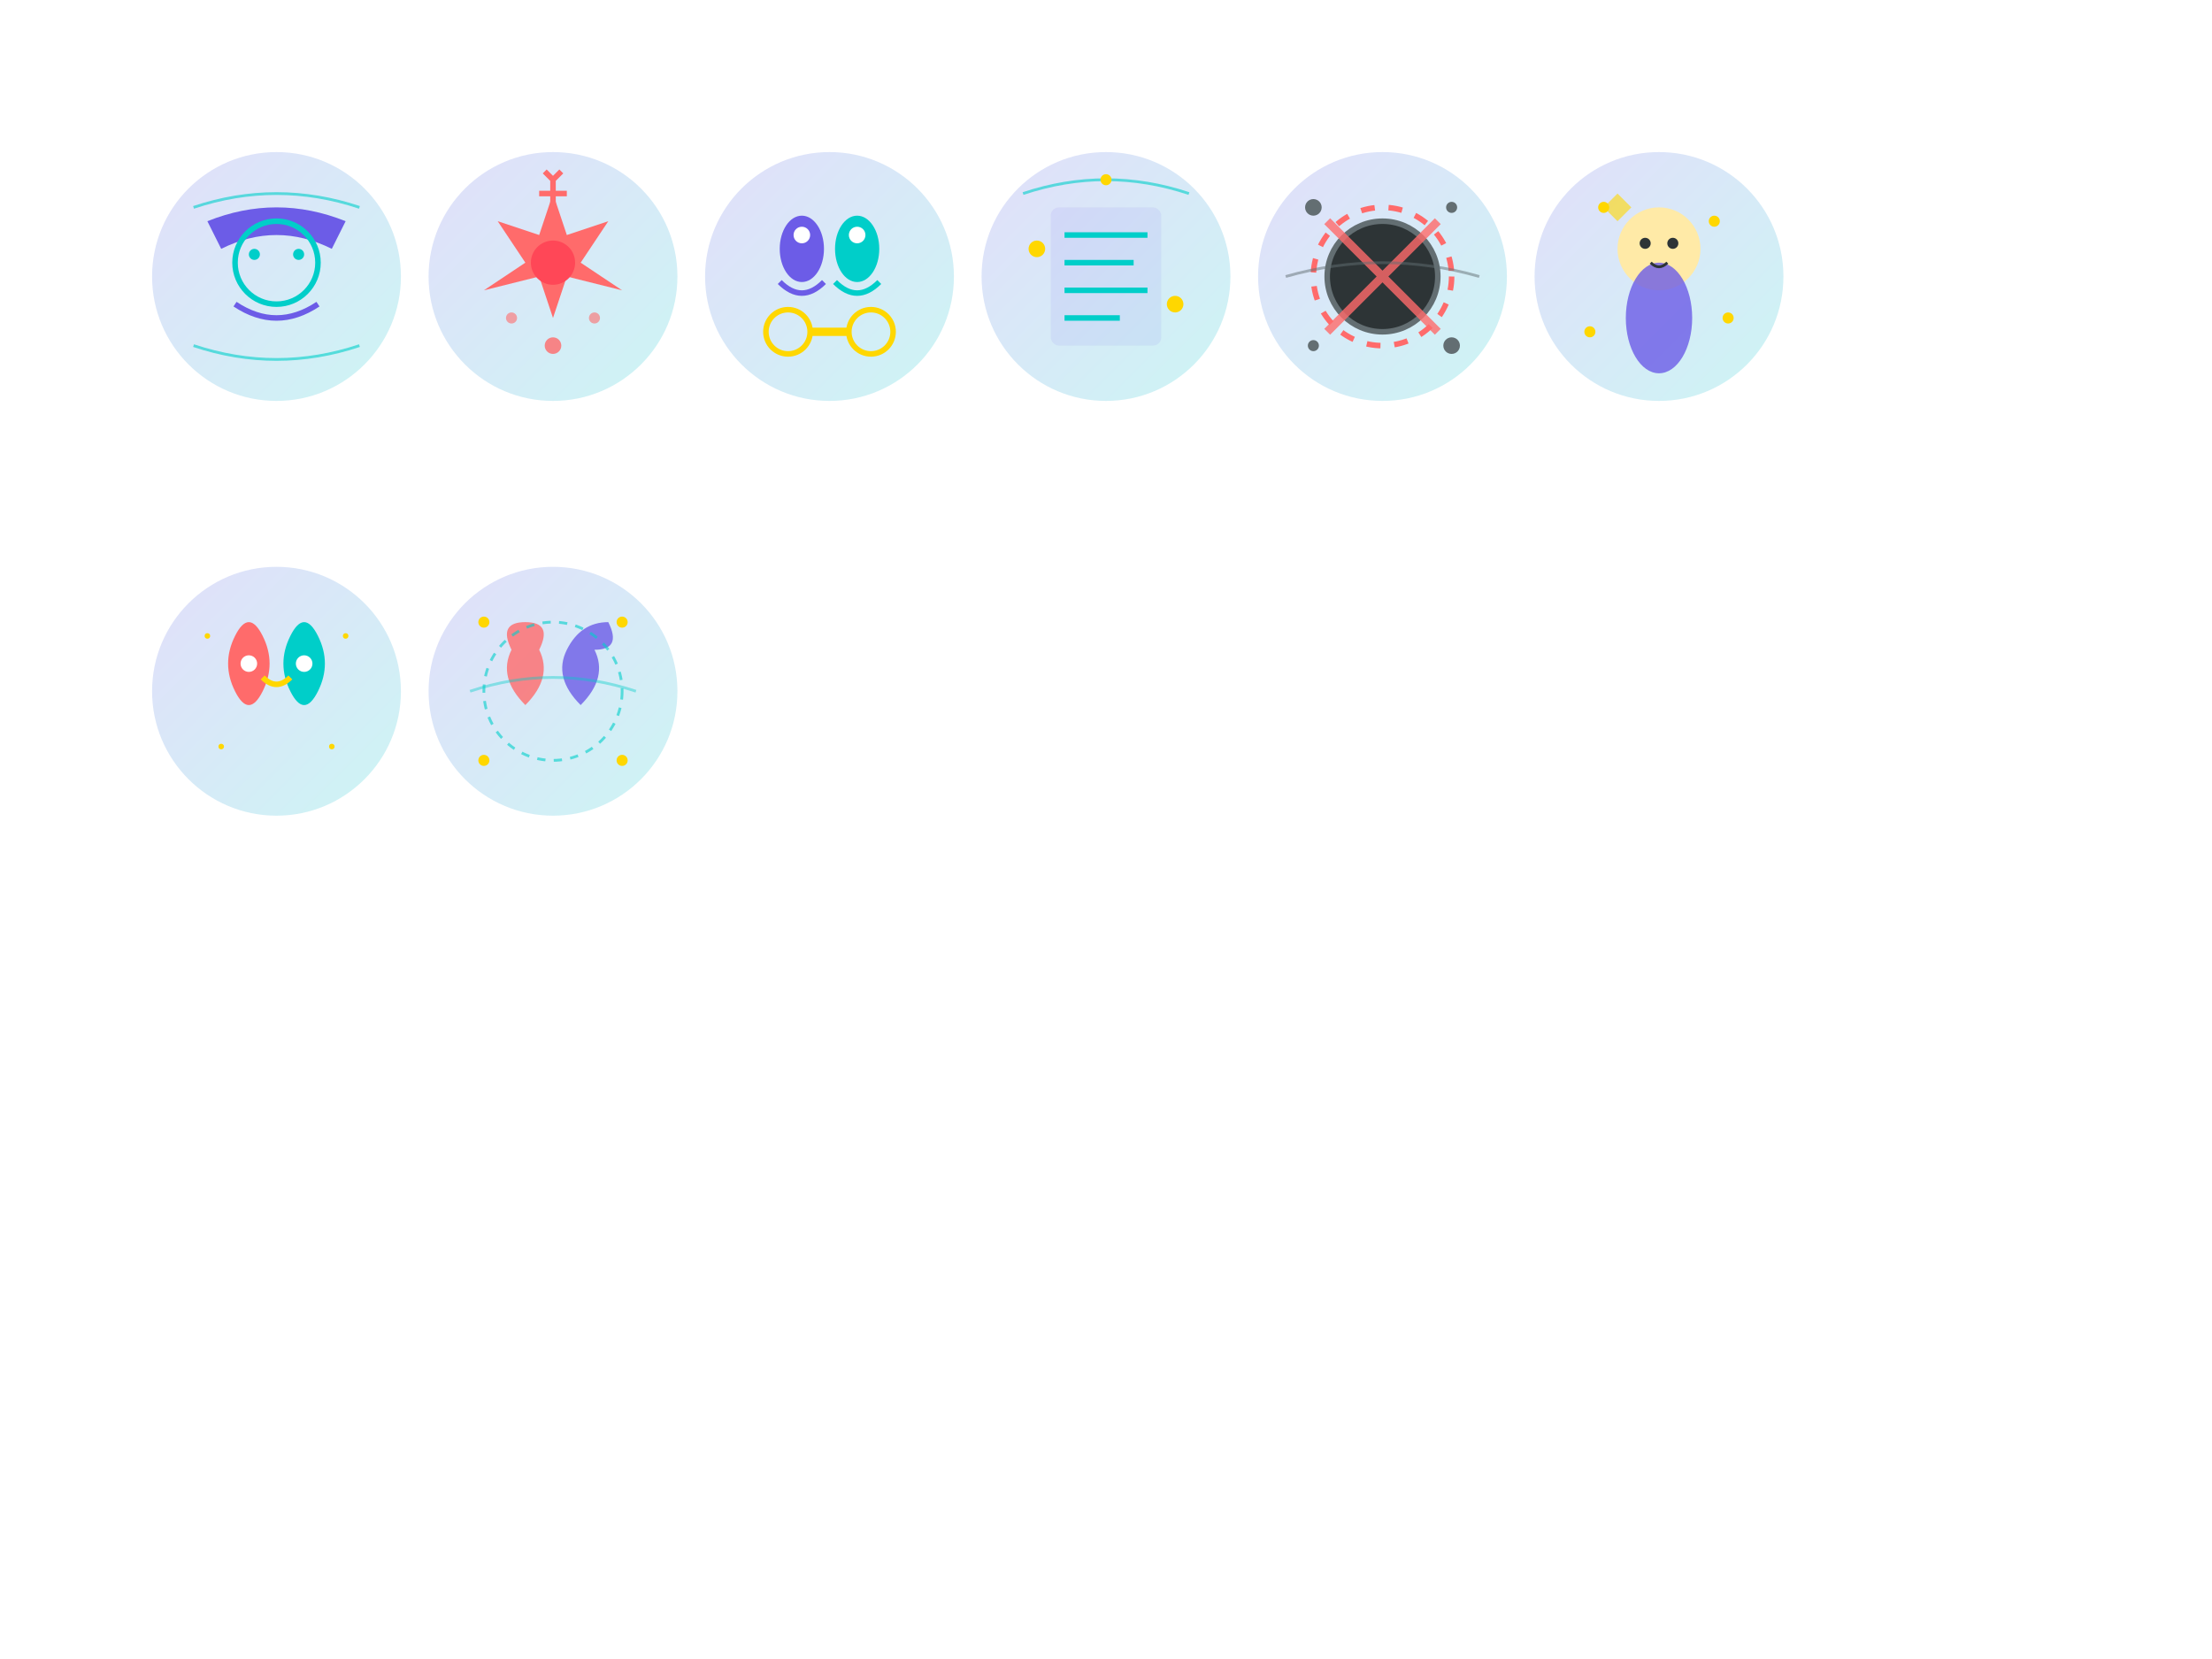 <?xml version="1.0" encoding="UTF-8"?>
<svg xmlns="http://www.w3.org/2000/svg" width="800" height="600" viewBox="0 0 800 600">
  <defs>
    <linearGradient id="mysticalGradient" x1="0%" y1="0%" x2="100%" y2="100%">
      <stop offset="0%" style="stop-color:#6c5ce7;stop-opacity:1" />
      <stop offset="100%" style="stop-color:#00cec9;stop-opacity:1" />
    </linearGradient>
    <filter id="glow">
      <feGaussianBlur stdDeviation="3" result="coloredBlur"/>
      <feMerge> 
        <feMergeNode in="coloredBlur"/>
        <feMergeNode in="SourceGraphic"/> 
      </feMerge>
    </filter>
  </defs>

  <!-- Past Life Regression - Mystical Figure with Time Portal -->
  <g id="pastlife-icon" transform="translate(50, 50)">
    <circle cx="50" cy="50" r="45" fill="url(#mysticalGradient)" opacity="0.2"/>
    <path d="M25 30 Q50 20 75 30 L70 40 Q50 30 30 40 Z" fill="#6c5ce7" filter="url(#glow)"/>
    <circle cx="50" cy="45" r="15" fill="none" stroke="#00cec9" stroke-width="2"/>
    <path d="M35 60 Q50 70 65 60" fill="none" stroke="#6c5ce7" stroke-width="2"/>
    <circle cx="42" cy="42" r="2" fill="#00cec9"/>
    <circle cx="58" cy="42" r="2" fill="#00cec9"/>
    <path d="M20 25 Q50 15 80 25" fill="none" stroke="#00cec9" stroke-width="1" opacity="0.6"/>
    <path d="M20 75 Q50 85 80 75" fill="none" stroke="#00cec9" stroke-width="1" opacity="0.6"/>
  </g>

  <!-- Mangalik - Fire Spirit with Mars Symbol -->
  <g id="mangalik-icon" transform="translate(150, 50)">
    <circle cx="50" cy="50" r="45" fill="url(#mysticalGradient)" opacity="0.2"/>
    <path d="M50 20 L55 35 L70 30 L60 45 L75 55 L55 50 L50 65 L45 50 L25 55 L40 45 L30 30 L45 35 Z" fill="#ff6b6b" filter="url(#glow)"/>
    <circle cx="50" cy="45" r="8" fill="#ff4757"/>
    <path d="M50 25 L50 15 M45 20 L55 20 M50 15 L47 12 M50 15 L53 12" stroke="#ff6b6b" stroke-width="2" fill="none"/>
    <circle cx="50" cy="75" r="3" fill="#ff6b6b" opacity="0.8"/>
    <circle cx="35" cy="65" r="2" fill="#ff6b6b" opacity="0.6"/>
    <circle cx="65" cy="65" r="2" fill="#ff6b6b" opacity="0.6"/>
  </g>

  <!-- Marriage Prediction - Cosmic Couple with Rings -->
  <g id="marriage-icon" transform="translate(250, 50)">
    <circle cx="50" cy="50" r="45" fill="url(#mysticalGradient)" opacity="0.2"/>
    <ellipse cx="40" cy="40" rx="8" ry="12" fill="#6c5ce7" filter="url(#glow)"/>
    <ellipse cx="60" cy="40" rx="8" ry="12" fill="#00cec9" filter="url(#glow)"/>
    <path d="M32 52 Q40 60 48 52" fill="none" stroke="#6c5ce7" stroke-width="2"/>
    <path d="M52 52 Q60 60 68 52" fill="none" stroke="#00cec9" stroke-width="2"/>
    <circle cx="40" cy="35" r="3" fill="#ffffff"/>
    <circle cx="60" cy="35" r="3" fill="#ffffff"/>
    <circle cx="35" cy="70" r="8" fill="none" stroke="#ffd700" stroke-width="2"/>
    <circle cx="65" cy="70" r="8" fill="none" stroke="#ffd700" stroke-width="2"/>
    <path d="M43 70 L57 70" stroke="#ffd700" stroke-width="3"/>
  </g>

  <!-- Lucky Name - Mystical Scribe with Sacred Text -->
  <g id="luckyname-icon" transform="translate(350, 50)">
    <circle cx="50" cy="50" r="45" fill="url(#mysticalGradient)" opacity="0.2"/>
    <rect x="30" y="25" width="40" height="50" rx="3" fill="#6c5ce7" opacity="0.3" filter="url(#glow)"/>
    <path d="M35 35 L65 35" stroke="#00cec9" stroke-width="2"/>
    <path d="M35 45 L60 45" stroke="#00cec9" stroke-width="2"/>
    <path d="M35 55 L65 55" stroke="#00cec9" stroke-width="2"/>
    <path d="M35 65 L55 65" stroke="#00cec9" stroke-width="2"/>
    <circle cx="25" cy="40" r="3" fill="#ffd700"/>
    <circle cx="75" cy="60" r="3" fill="#ffd700"/>
    <path d="M20 20 Q50 10 80 20" fill="none" stroke="#00cec9" stroke-width="1" opacity="0.6"/>
    <circle cx="50" cy="15" r="2" fill="#ffd700"/>
  </g>

  <!-- Blocking Planet - Dark Planet with Energy Barriers -->
  <g id="planet-icon" transform="translate(450, 50)">
    <circle cx="50" cy="50" r="45" fill="url(#mysticalGradient)" opacity="0.2"/>
    <circle cx="50" cy="50" r="20" fill="#2d3436" stroke="#636e72" stroke-width="2"/>
    <path d="M30 30 L70 70 M70 30 L30 70" stroke="#ff6b6b" stroke-width="3" opacity="0.8"/>
    <circle cx="50" cy="50" r="25" fill="none" stroke="#ff6b6b" stroke-width="2" stroke-dasharray="5,5"/>
    <circle cx="25" cy="25" r="3" fill="#636e72"/>
    <circle cx="75" cy="75" r="3" fill="#636e72"/>
    <circle cx="75" cy="25" r="2" fill="#636e72"/>
    <circle cx="25" cy="75" r="2" fill="#636e72"/>
    <path d="M15 50 Q50 40 85 50" fill="none" stroke="#636e72" stroke-width="1" opacity="0.5"/>
  </g>

  <!-- Future Child - Innocent Soul with Stardust -->
  <g id="child-icon" transform="translate(550, 50)">
    <circle cx="50" cy="50" r="45" fill="url(#mysticalGradient)" opacity="0.2"/>
    <circle cx="50" cy="40" r="15" fill="#ffeaa7" filter="url(#glow)"/>
    <ellipse cx="50" cy="65" rx="12" ry="20" fill="#6c5ce7" opacity="0.8"/>
    <circle cx="45" cy="38" r="2" fill="#2d3436"/>
    <circle cx="55" cy="38" r="2" fill="#2d3436"/>
    <path d="M47 45 Q50 48 53 45" fill="none" stroke="#2d3436" stroke-width="1"/>
    <circle cx="30" cy="25" r="2" fill="#ffd700"/>
    <circle cx="70" cy="30" r="2" fill="#ffd700"/>
    <circle cx="25" cy="70" r="2" fill="#ffd700"/>
    <circle cx="75" cy="65" r="2" fill="#ffd700"/>
    <path d="M35 20 L40 25 L35 30 L30 25 Z" fill="#ffd700" opacity="0.6"/>
  </g>

  <!-- Twin Flame - Dual Souls with Cosmic Connection -->
  <g id="twinflame-icon" transform="translate(50, 200)">
    <circle cx="50" cy="50" r="45" fill="url(#mysticalGradient)" opacity="0.2"/>
    <path d="M35 30 Q40 20 45 30 Q50 40 45 50 Q40 60 35 50 Q30 40 35 30" fill="#ff6b6b"/>
    <path d="M55 30 Q60 20 65 30 Q70 40 65 50 Q60 60 55 50 Q50 40 55 30" fill="#00cec9"/>
    <circle cx="40" cy="40" r="3" fill="#ffffff"/>
    <circle cx="60" cy="40" r="3" fill="#ffffff"/>
    <path d="M45 45 Q50 50 55 45" stroke="#ffd700" stroke-width="2" fill="none"/>
    <circle cx="25" cy="30" r="1" fill="#ffd700"/>
    <circle cx="75" cy="30" r="1" fill="#ffd700"/>
    <circle cx="30" cy="70" r="1" fill="#ffd700"/>
    <circle cx="70" cy="70" r="1" fill="#ffd700"/>
  </g>

  <!-- Relationship Analysis - Intertwined Hearts with Cosmic Energy -->
  <g id="relationship-icon" transform="translate(150, 200)">
    <circle cx="50" cy="50" r="45" fill="url(#mysticalGradient)" opacity="0.2"/>
    <path d="M35 35 Q30 25 40 25 Q50 25 45 35 Q50 45 40 55 Q30 45 35 35" fill="#ff6b6b" opacity="0.8"/>
    <path d="M55 35 Q60 25 70 25 Q75 35 65 35 Q70 45 60 55 Q50 45 55 35" fill="#6c5ce7" opacity="0.8"/>
    <circle cx="50" cy="50" r="25" fill="none" stroke="#00cec9" stroke-width="1" stroke-dasharray="3,3" opacity="0.6"/>
    <circle cx="25" cy="25" r="2" fill="#ffd700"/>
    <circle cx="75" cy="25" r="2" fill="#ffd700"/>
    <circle cx="25" cy="75" r="2" fill="#ffd700"/>
    <circle cx="75" cy="75" r="2" fill="#ffd700"/>
    <path d="M20 50 Q50 40 80 50" fill="none" stroke="#00cec9" stroke-width="1" opacity="0.4"/>
  </g>
</svg>
